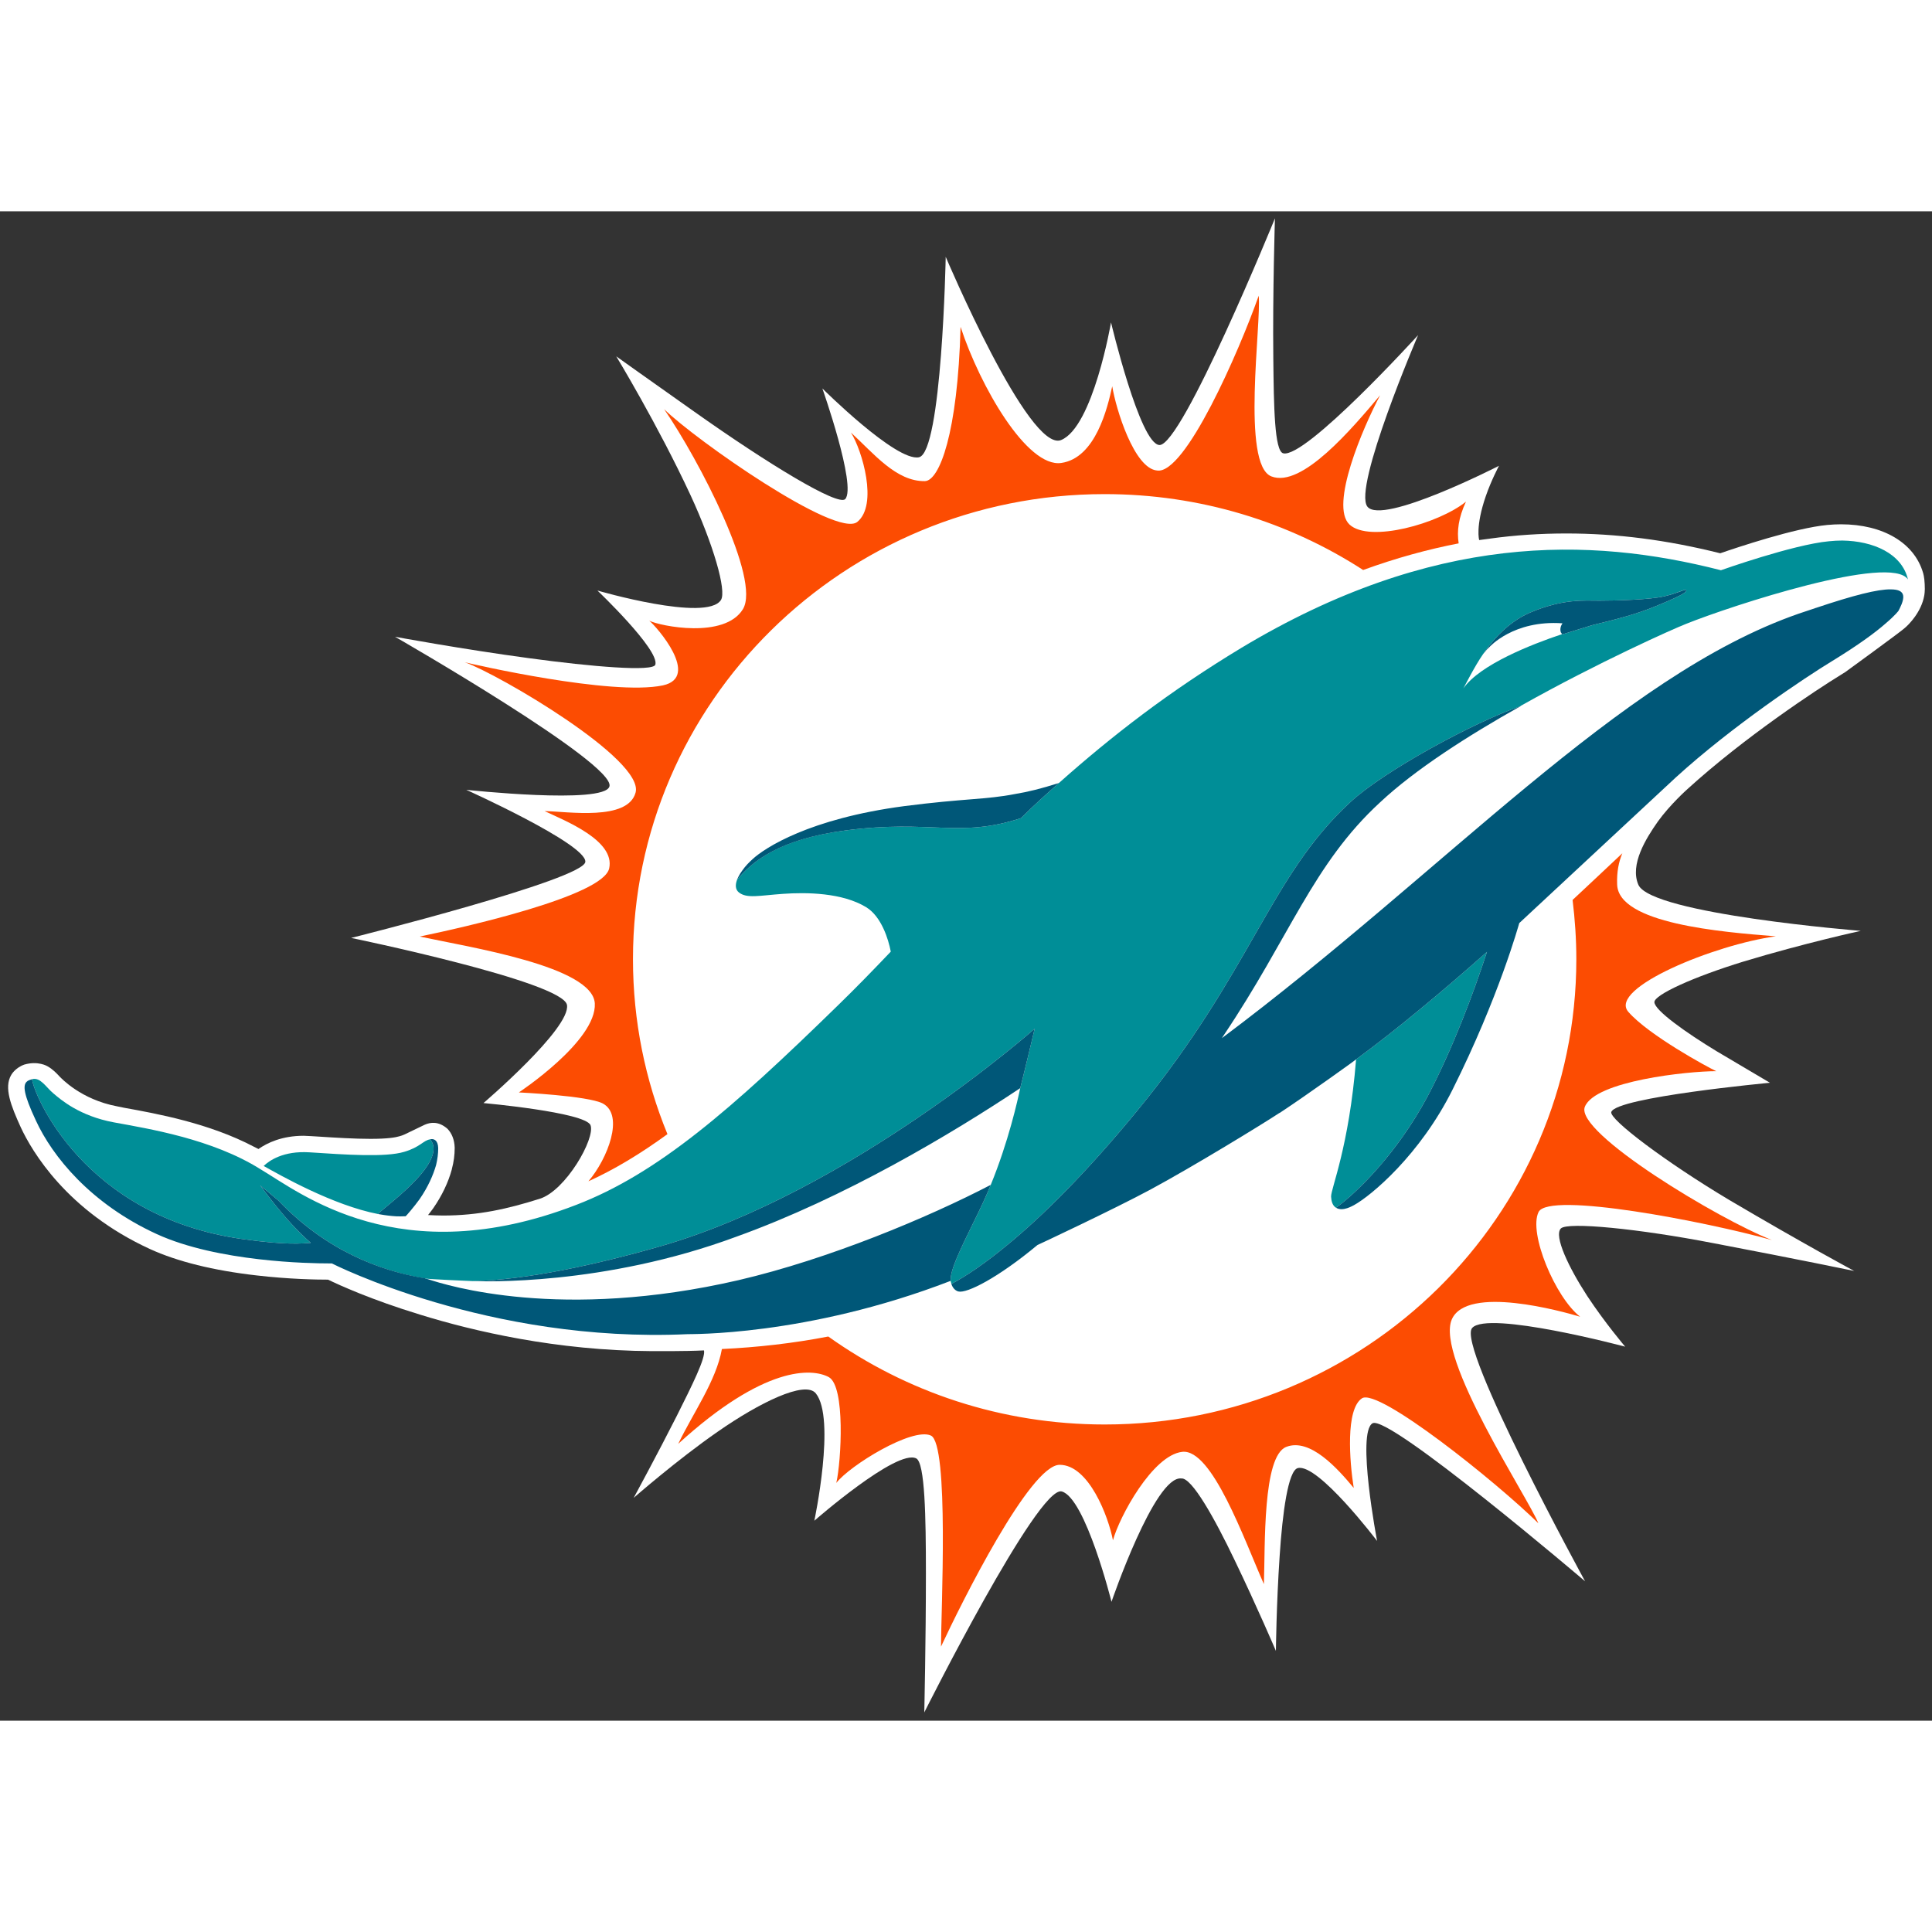 <?xml version="1.0" encoding="UTF-8"?>
<svg xmlns="http://www.w3.org/2000/svg" xmlns:xlink="http://www.w3.org/1999/xlink" width="32px" height="32px" viewBox="0 0 32 25" version="1.1">
<rect x="0" y="0" width="32" height="25" fill="#333333" stroke="none"/>
<g id="surface1">
<path style=" stroke:none;fill-rule:nonzero;fill:rgb(100%,100%,100%);fill-opacity:1;" d="M 31.879 6.176 C 31.875 6.059 31.852 5.988 31.852 5.988 C 31.707 5.492 31.191 5.184 30.492 5.184 C 30.418 5.184 30.344 5.188 30.266 5.195 C 29.73 5.246 28.777 5.566 28.492 5.664 C 27.602 5.441 26.77 5.336 25.945 5.336 C 25.52 5.336 25.094 5.363 24.672 5.422 L 24.676 5.422 L 24.5 5.445 C 24.5 5.445 24.434 5.227 24.609 4.719 C 24.699 4.457 24.828 4.215 24.828 4.215 C 24.828 4.215 22.891 5.207 22.648 4.891 C 22.406 4.574 23.488 2.051 23.488 2.051 C 23.488 2.051 21.621 4.102 21.254 4.008 C 21.109 3.973 21.098 3.23 21.09 2.434 C 21.078 1.352 21.117 0.117 21.117 0.117 C 21.117 0.117 19.578 3.891 19.203 3.871 C 18.879 3.852 18.402 1.84 18.402 1.84 C 18.402 1.84 18.105 3.574 17.574 3.789 C 17.039 4 15.664 0.754 15.664 0.754 C 15.664 0.754 15.602 4.004 15.219 4.074 C 14.84 4.148 13.621 2.934 13.621 2.934 C 13.621 2.934 14.191 4.551 14 4.766 C 13.883 4.891 12.715 4.18 11.496 3.316 C 10.793 2.82 10.207 2.402 10.207 2.402 C 10.207 2.402 10.891 3.527 11.438 4.703 C 11.812 5.512 12.039 6.285 11.941 6.438 C 11.703 6.809 9.895 6.281 9.895 6.281 C 9.895 6.281 10.922 7.258 10.855 7.508 C 10.824 7.629 9.801 7.543 8.766 7.402 C 7.664 7.254 6.543 7.047 6.543 7.047 C 6.543 7.047 10.211 9.152 10.094 9.527 C 10.004 9.828 7.723 9.582 7.723 9.582 C 7.723 9.582 9.707 10.477 9.695 10.773 C 9.688 11.066 5.816 12.035 5.816 12.035 C 5.816 12.035 9.324 12.758 9.391 13.145 C 9.457 13.531 8.008 14.77 8.008 14.77 C 8.008 14.77 9.695 14.922 9.781 15.137 C 9.863 15.355 9.371 16.219 8.941 16.355 C 8.41 16.523 7.926 16.633 7.34 16.633 C 7.254 16.633 7.172 16.629 7.09 16.625 C 7.121 16.586 7.148 16.551 7.176 16.512 C 7.32 16.305 7.426 16.082 7.484 15.867 L 7.484 15.863 C 7.516 15.746 7.531 15.629 7.531 15.516 L 7.531 15.508 C 7.527 15.379 7.484 15.27 7.41 15.195 C 7.266 15.07 7.133 15.086 7.035 15.129 L 6.703 15.289 C 6.676 15.301 6.648 15.312 6.617 15.32 C 6.551 15.34 6.418 15.363 6.137 15.363 C 5.875 15.363 5.559 15.344 5.254 15.324 C 5.254 15.324 5.066 15.312 5.031 15.312 C 4.668 15.312 4.426 15.43 4.281 15.531 L 4.203 15.492 C 3.461 15.102 2.594 14.945 2.055 14.848 C 2.016 14.84 1.973 14.832 1.938 14.824 C 1.34 14.711 1.016 14.359 0.988 14.332 C 0.938 14.277 0.871 14.207 0.785 14.16 C 0.785 14.16 0.633 14.066 0.402 14.133 C 0.25 14.188 0.188 14.301 0.188 14.301 C 0.059 14.512 0.184 14.82 0.344 15.172 C 0.527 15.566 1.105 16.555 2.484 17.188 C 2.938 17.395 3.531 17.543 4.25 17.625 C 4.793 17.688 5.25 17.695 5.434 17.695 C 5.609 17.781 6.148 18.027 6.953 18.273 C 7.836 18.547 9.215 18.871 10.797 18.879 C 10.797 18.879 11.355 18.883 11.66 18.867 C 11.691 18.988 11.469 19.434 11.207 19.957 C 10.895 20.574 10.496 21.309 10.496 21.309 C 10.496 21.309 11.219 20.676 11.891 20.211 C 12.57 19.738 13.332 19.359 13.512 19.578 C 13.848 19.992 13.488 21.688 13.488 21.688 C 13.488 21.688 14.855 20.492 15.176 20.656 C 15.32 20.73 15.336 21.621 15.336 22.562 C 15.336 23.68 15.309 24.863 15.309 24.863 C 15.309 24.863 17.195 21.098 17.586 21.203 C 17.98 21.312 18.41 23.031 18.41 23.031 C 18.41 23.031 19.125 20.938 19.566 20.988 C 19.738 20.969 20.117 21.645 20.449 22.34 C 20.816 23.102 21.133 23.844 21.133 23.844 C 21.133 23.844 21.141 23.066 21.195 22.273 C 21.242 21.555 21.336 20.855 21.496 20.816 C 21.832 20.734 22.809 22.023 22.809 22.023 C 22.809 22.023 22.465 20.227 22.734 20.074 C 23.004 19.922 26.254 22.691 26.254 22.691 C 26.254 22.691 24.121 18.793 24.383 18.496 C 24.641 18.199 26.918 18.805 26.918 18.805 C 26.918 18.805 26.582 18.41 26.289 17.965 C 25.984 17.496 25.734 16.973 25.852 16.848 C 25.961 16.734 27.148 16.852 28.375 17.09 C 29.789 17.359 30.711 17.551 30.711 17.551 C 30.711 17.551 29.879 17.105 28.648 16.379 C 27.586 15.746 26.648 15.035 26.688 14.918 C 26.773 14.672 29.316 14.434 29.316 14.434 C 29.316 14.434 28.891 14.184 28.43 13.91 C 27.934 13.609 27.402 13.234 27.402 13.098 C 27.402 12.977 28.039 12.684 28.879 12.426 C 29.887 12.121 30.82 11.918 30.82 11.918 C 30.82 11.918 27.355 11.641 27.137 11.156 C 26.992 10.82 27.262 10.387 27.461 10.105 C 27.66 9.828 27.945 9.574 27.945 9.574 C 28.891 8.711 30.098 7.918 30.48 7.684 C 30.508 7.668 30.535 7.648 30.562 7.633 C 30.562 7.633 31.449 6.988 31.539 6.91 C 31.621 6.844 31.824 6.633 31.871 6.367 C 31.871 6.367 31.887 6.293 31.879 6.176 "/>
<path style=" stroke:none;fill-rule:nonzero;fill:rgb(98.824%,29.804%,0.784%);fill-opacity:1;" d="M 20.848 1.398 C 20.523 2.32 19.629 4.367 19.164 4.293 C 18.785 4.258 18.484 3.277 18.422 2.898 C 18.344 3.254 18.148 4.086 17.578 4.168 C 17.012 4.25 16.234 2.902 15.91 1.914 C 15.863 3.68 15.559 4.461 15.32 4.469 C 14.844 4.477 14.473 4.012 14.094 3.664 C 14.281 3.961 14.547 4.863 14.199 5.145 C 13.852 5.422 11.512 3.781 11 3.277 C 11.578 4.117 12.605 6.094 12.305 6.59 C 12 7.086 10.938 6.871 10.754 6.781 C 10.875 6.879 11.609 7.715 10.98 7.852 C 10.133 8.031 7.82 7.5 7.699 7.469 C 8.25 7.664 10.68 9.082 10.527 9.629 C 10.395 10.102 9.406 9.941 9.02 9.934 C 9.367 10.098 10.191 10.422 10.09 10.883 C 9.992 11.344 7.668 11.863 6.953 12.012 C 7.766 12.188 9.82 12.504 9.852 13.121 C 9.883 13.742 8.594 14.594 8.594 14.594 C 8.594 14.594 9.738 14.648 9.984 14.777 C 10.344 14.969 10.066 15.691 9.746 16.066 C 10.184 15.867 10.609 15.609 11.055 15.285 C 10.688 14.391 10.484 13.414 10.484 12.387 C 10.484 8.133 13.98 4.684 18.297 4.684 C 19.879 4.684 21.348 5.145 22.578 5.941 C 23.125 5.742 23.652 5.598 24.16 5.5 C 24.129 5.293 24.156 5.078 24.281 4.809 C 23.832 5.172 22.684 5.496 22.352 5.188 C 22.02 4.875 22.574 3.582 22.859 3.047 C 22.391 3.602 21.562 4.586 21.059 4.391 C 20.555 4.199 20.895 1.852 20.848 1.398 Z M 26.871 10.633 C 26.613 10.875 26.336 11.137 26.047 11.406 C 26.086 11.727 26.109 12.055 26.109 12.387 C 26.109 16.645 22.613 20.094 18.297 20.094 C 16.586 20.094 15.008 19.555 13.719 18.637 C 13.133 18.75 12.547 18.816 11.957 18.844 C 11.863 19.371 11.473 19.914 11.234 20.414 C 12.66 19.113 13.449 19.16 13.727 19.309 C 14.004 19.461 13.934 20.699 13.852 21.062 C 14.074 20.773 15.109 20.137 15.418 20.277 C 15.723 20.414 15.586 23.203 15.586 23.773 C 15.93 23.035 17.062 20.762 17.551 20.762 C 18.035 20.762 18.359 21.621 18.434 22.012 C 18.539 21.625 19.09 20.602 19.582 20.547 C 20.074 20.492 20.605 21.992 20.934 22.738 C 20.957 22.105 20.91 20.617 21.305 20.465 C 21.699 20.312 22.156 20.824 22.422 21.145 C 22.352 20.703 22.285 19.84 22.559 19.66 C 22.832 19.484 24.773 21.035 25.48 21.73 C 25.305 21.297 23.77 18.984 24.047 18.352 C 24.301 17.781 25.871 18.219 26.172 18.309 C 25.762 17.992 25.312 16.922 25.484 16.574 C 25.656 16.23 28.258 16.734 29.348 17.039 C 28.473 16.699 26.078 15.258 26.25 14.832 C 26.422 14.402 27.957 14.242 28.426 14.242 C 28.285 14.176 27.305 13.645 26.969 13.258 C 26.633 12.867 28.402 12.145 29.414 12.008 C 28.508 11.938 26.801 11.797 26.785 11.148 C 26.777 10.941 26.812 10.773 26.871 10.633 Z M 26.871 10.633 "/>
<path style=" stroke:none;fill-rule:nonzero;fill:rgb(0%,55.686%,59.216%);fill-opacity:1;" d="M 30.516 5.453 C 30.441 5.453 30.367 5.457 30.293 5.465 C 29.699 5.52 28.504 5.945 28.504 5.945 C 26.324 5.387 23.738 5.324 20.562 7.23 C 19.973 7.586 19.43 7.953 18.93 8.328 C 18.43 8.703 17.969 9.086 17.539 9.469 C 17.352 9.633 17.113 9.848 16.91 10.051 C 15.883 10.387 15.426 10.07 14.008 10.254 C 12.887 10.398 12.453 10.777 12.207 11.074 C 12.176 11.16 12.18 11.234 12.238 11.281 C 12.371 11.387 12.578 11.332 12.969 11.305 C 13.359 11.277 13.953 11.285 14.348 11.527 C 14.598 11.68 14.715 12.055 14.754 12.262 C 14.461 12.57 14.172 12.867 13.883 13.148 C 12.094 14.895 10.891 15.938 9.543 16.457 C 6.621 17.586 4.977 16.258 4.316 15.867 C 3.516 15.363 2.457 15.195 1.887 15.09 C 1.316 14.984 1.008 14.715 0.883 14.609 C 0.762 14.508 0.668 14.336 0.531 14.375 C 0.496 14.387 0.465 14.395 0.441 14.418 C 0.465 14.398 0.496 14.387 0.531 14.375 C 0.555 14.621 1.383 16.652 4.016 17.023 C 4.77 17.129 5.008 17.094 5.148 17.086 C 4.703 16.699 4.34 16.164 4.309 16.133 C 4.41 16.219 4.512 16.301 4.609 16.383 C 5.395 17.207 6.289 17.551 7.039 17.676 C 7.09 17.688 7.828 17.719 7.828 17.719 C 8.691 17.703 9.852 17.453 10.93 17.145 C 14.09 16.238 17.137 13.539 17.137 13.539 C 17.137 13.539 16.965 14.266 16.898 14.523 C 16.855 14.727 16.703 15.41 16.41 16.125 C 16.41 16.125 16.324 16.34 16.195 16.602 C 16.008 16.992 15.746 17.484 15.746 17.688 C 15.746 17.699 15.746 17.707 15.746 17.715 C 15.746 17.715 15.75 17.738 15.758 17.766 C 15.996 17.641 16.316 17.426 16.684 17.121 C 17.262 16.648 17.988 15.93 18.832 14.902 C 20.73 12.594 21.031 11.016 22.363 9.789 C 22.926 9.266 24.41 8.465 25.168 8.203 C 25.18 8.195 25.184 8.195 25.188 8.195 L 25.188 8.191 C 26.473 7.469 27.727 6.91 27.93 6.832 C 28.68 6.531 31.32 5.668 31.602 6.098 C 31.5 5.664 31.023 5.461 30.516 5.453 Z M 27.922 6.27 C 27.926 6.27 27.93 6.273 27.93 6.277 C 27.945 6.309 27.812 6.383 27.398 6.551 C 27.098 6.672 26.82 6.746 26.371 6.855 C 26.168 6.918 25.875 7.008 25.875 7.008 C 25.871 7.008 25.871 7.004 25.871 7.004 C 25.367 7.172 24.512 7.508 24.238 7.902 C 24.25 7.883 24.426 7.531 24.566 7.332 C 24.684 7.156 24.949 6.816 25.34 6.648 C 25.887 6.414 26.242 6.449 26.492 6.449 C 26.746 6.449 27.336 6.434 27.574 6.375 C 27.785 6.324 27.891 6.262 27.922 6.27 Z M 24.629 12.266 C 24.242 12.609 23.852 12.945 23.469 13.258 C 23.172 13.504 22.836 13.77 22.461 14.047 C 22.344 15.5 22.043 16.188 22.047 16.32 C 22.051 16.395 22.07 16.469 22.129 16.504 C 22.477 16.254 23.137 15.605 23.641 14.668 C 24.059 13.879 24.406 12.949 24.629 12.266 Z M 7.125 15.371 C 7.012 15.387 6.961 15.5 6.695 15.578 C 6.383 15.672 5.723 15.625 5.125 15.586 C 4.691 15.559 4.461 15.723 4.367 15.812 C 4.641 15.965 5.516 16.465 6.266 16.609 C 6.242 16.574 7.453 15.766 7.125 15.371 Z M 7.125 15.371 "/>
<path style=" stroke:none;fill-rule:nonzero;fill:rgb(0%,34.118%,47.059%);fill-opacity:1;" d="M 31.316 6.262 C 31.102 6.258 30.703 6.359 30.074 6.57 C 30.07 6.57 30.066 6.57 30.062 6.574 C 29.977 6.602 29.887 6.633 29.793 6.664 C 26.824 7.695 23.953 10.914 20.238 13.695 L 20.266 13.652 C 21.367 12.012 21.746 10.812 22.859 9.789 C 23.438 9.246 24.316 8.684 25.188 8.195 C 25.184 8.195 25.18 8.195 25.168 8.203 C 24.41 8.465 22.926 9.266 22.363 9.789 C 21.031 11.016 20.73 12.594 18.832 14.902 C 17.988 15.93 17.262 16.648 16.684 17.121 C 16.316 17.426 15.996 17.641 15.758 17.766 C 15.758 17.77 15.789 17.871 15.875 17.891 C 16.012 17.926 16.527 17.668 17.184 17.121 C 17.188 17.121 18.453 16.527 19.055 16.203 C 19.766 15.82 20.938 15.102 21.191 14.934 C 21.191 14.934 21.195 14.934 21.195 14.934 C 21.652 14.633 22.461 14.051 22.461 14.047 C 22.836 13.77 23.172 13.504 23.469 13.258 C 23.852 12.945 24.242 12.609 24.629 12.266 C 24.406 12.949 24.059 13.879 23.641 14.668 C 23.137 15.605 22.477 16.254 22.129 16.504 C 22.242 16.574 22.406 16.469 22.426 16.461 C 22.711 16.305 23.52 15.629 24.059 14.547 C 24.832 13 25.156 11.812 25.164 11.789 C 25.227 11.73 27.719 9.41 27.754 9.379 C 28.688 8.527 29.902 7.719 30.34 7.453 C 30.793 7.176 31.07 6.969 31.23 6.828 C 31.395 6.688 31.445 6.617 31.445 6.617 C 31.469 6.57 31.535 6.449 31.523 6.367 C 31.512 6.297 31.449 6.262 31.316 6.262 Z M 27.918 6.27 C 27.891 6.266 27.785 6.324 27.574 6.375 C 27.336 6.434 26.746 6.449 26.492 6.449 C 26.242 6.449 25.887 6.414 25.34 6.648 C 24.949 6.816 24.684 7.156 24.566 7.332 C 24.605 7.281 24.641 7.242 24.668 7.219 C 24.668 7.219 25.066 6.766 25.879 6.824 C 25.852 6.863 25.832 6.922 25.855 6.98 C 25.855 6.98 25.859 6.98 25.859 6.98 C 25.863 6.988 25.867 6.996 25.871 7.004 L 25.875 7.008 C 25.875 7.008 26.168 6.918 26.371 6.855 C 26.82 6.746 27.098 6.672 27.398 6.551 C 27.812 6.383 27.945 6.309 27.93 6.277 C 27.93 6.273 27.926 6.27 27.918 6.27 Z M 17.539 9.469 C 17.246 9.562 17.023 9.617 16.809 9.652 C 16.328 9.746 15.977 9.723 14.977 9.852 C 13.406 10.059 12.668 10.543 12.465 10.73 C 12.402 10.789 12.352 10.836 12.289 10.926 C 12.242 10.988 12.211 11.062 12.207 11.074 C 12.453 10.777 12.887 10.402 14.008 10.254 C 15.426 10.07 15.883 10.387 16.91 10.051 C 17.113 9.848 17.352 9.633 17.539 9.469 Z M 17.137 13.539 C 17.137 13.539 14.09 16.238 10.93 17.145 C 9.852 17.453 8.691 17.703 7.828 17.719 C 7.984 17.723 9.992 17.801 12.195 16.984 C 13.996 16.336 15.766 15.277 16.898 14.523 C 16.965 14.266 17.137 13.539 17.137 13.539 Z M 0.531 14.375 C 0.504 14.383 0.48 14.391 0.461 14.402 C 0.453 14.406 0.449 14.414 0.441 14.418 C 0.379 14.477 0.387 14.617 0.594 15.059 C 0.867 15.652 1.5 16.438 2.598 16.941 C 3.605 17.402 5.137 17.426 5.445 17.426 L 5.496 17.426 C 5.496 17.426 8.09 18.75 11.387 18.598 C 11.395 18.594 13.348 18.641 15.746 17.715 C 15.746 17.707 15.746 17.699 15.746 17.688 C 15.746 17.484 16.008 16.992 16.195 16.602 C 16.324 16.34 16.41 16.125 16.41 16.125 C 15.375 16.664 13.727 17.355 12.234 17.703 C 9.293 18.383 7.41 17.793 7.09 17.688 L 7.047 17.676 L 7.043 17.676 C 7.043 17.676 7.039 17.676 7.039 17.672 C 6.289 17.551 5.395 17.207 4.609 16.383 C 4.512 16.301 4.41 16.219 4.309 16.133 C 4.34 16.164 4.703 16.699 5.148 17.086 C 5.008 17.094 4.77 17.129 4.016 17.023 C 1.383 16.652 0.555 14.621 0.531 14.375 Z M 7.152 15.367 C 7.141 15.367 7.129 15.371 7.125 15.371 C 7.453 15.766 6.242 16.574 6.266 16.609 C 6.309 16.617 6.406 16.633 6.496 16.641 C 6.59 16.652 6.695 16.645 6.719 16.645 C 6.723 16.645 6.863 16.484 6.949 16.363 C 7.09 16.16 7.176 15.961 7.223 15.797 C 7.246 15.703 7.258 15.609 7.258 15.516 C 7.254 15.387 7.191 15.367 7.152 15.367 Z M 7.152 15.367 "/>
</g>
</svg>
